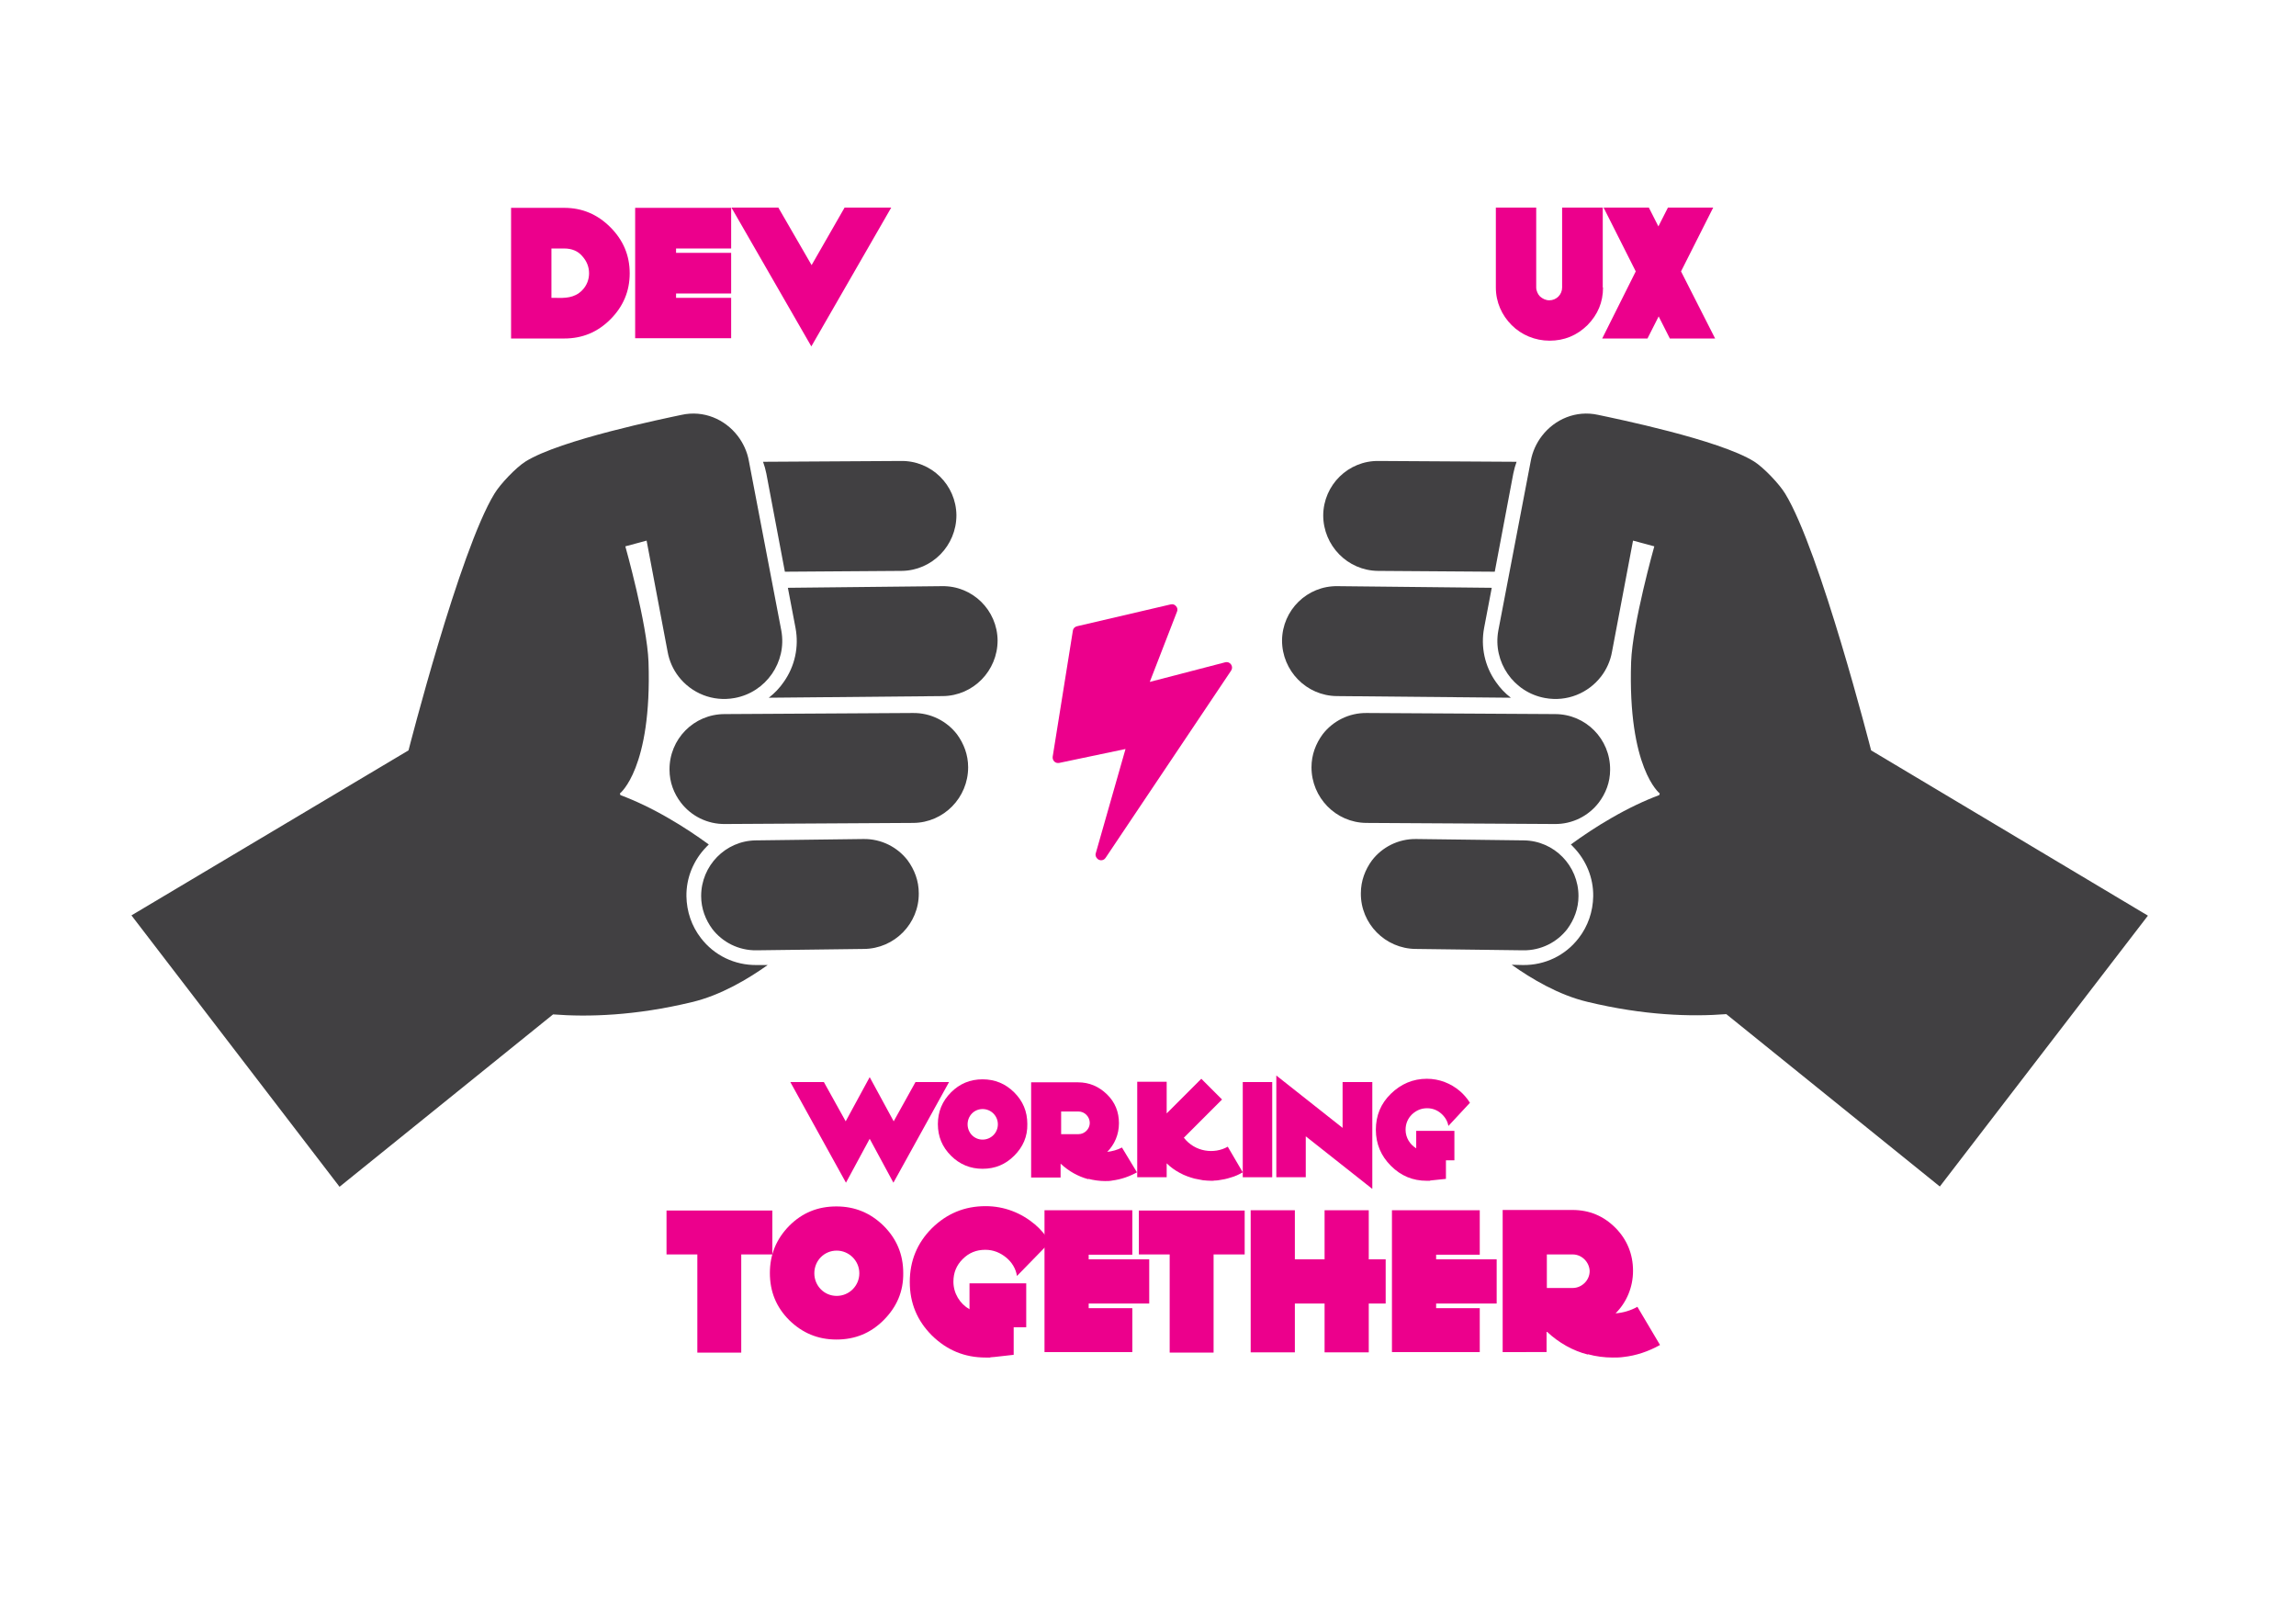 <?xml version="1.0" encoding="utf-8"?>
<!-- Generator: Adobe Illustrator 17.1.0, SVG Export Plug-In . SVG Version: 6.00 Build 0)  -->
<!DOCTYPE svg PUBLIC "-//W3C//DTD SVG 1.1//EN" "http://www.w3.org/Graphics/SVG/1.1/DTD/svg11.dtd">
<svg version="1.1" id="Layer_1" xmlns="http://www.w3.org/2000/svg" xmlns:xlink="http://www.w3.org/1999/xlink" x="0px" y="0px"
	 viewBox="0 0 841.9 595.3" enable-background="new 0 0 841.9 595.3" xml:space="preserve">
<path fill="#EC008C" d="M451.4,243.6c-0.5-0.7-1.3-1-2.1-0.8l-27.7,7.2l10-25.8c0.3-0.7,0.1-1.5-0.4-2c-0.5-0.6-1.2-0.8-2-0.6
	l-34.3,8c-0.8,0.2-1.4,0.8-1.5,1.6l-7.4,46.2c-0.1,0.6,0.1,1.3,0.6,1.8c0.5,0.5,1.2,0.6,1.8,0.5l24.3-5.1l-10.9,38.2
	c-0.3,0.9,0.2,1.9,1.1,2.4c0.3,0.1,0.6,0.2,0.8,0.2c0.7,0,1.3-0.3,1.7-0.9l46-68.6C451.9,245.2,451.9,244.3,451.4,243.6z"/>
<g id="Your_Icon">
	<g>
		<path fill="#414042" d="M287.8,209.6l42.8-0.3c11.2-0.1,20.1-9.3,20.1-20.4c-0.1-11.1-9.2-20.1-20.4-19.9l-50.5,0.3
			c0.5,1.4,0.9,2.8,1.2,4.3L287.8,209.6z"/>
		<path fill="#414042" d="M287.4,250c-1.5,2.2-3.4,4.2-5.5,5.8l63.8-0.6c11.2-0.1,20.1-9.3,20.1-20.4c-0.1-11.1-9.2-20.1-20.4-19.9
			l-56.5,0.6l2.8,14.7C293,237.1,291.5,244.2,287.4,250z"/>
		<path fill="#414042" d="M245.5,282.2c0,4.6,1.6,8.7,4.2,12.1c3.7,4.8,9.6,7.9,16.2,7.8l69-0.4c11.2-0.1,20.1-9.3,20.1-20.4
			c0-4.6-1.6-8.7-4.1-12.1c-3.7-4.8-9.6-7.9-16.2-7.8l-69,0.4C254.4,261.8,245.4,271,245.5,282.2z"/>
		<path fill="#414042" d="M277.5,353.8c-8.1,0.1-15.6-3.5-20.5-9.9c-3.4-4.4-5.2-9.7-5.3-15.3c-0.1-6.8,2.6-13.3,7.4-18.2
			c0.3-0.3,0.5-0.5,0.8-0.8c-4.4-3.2-9.3-6.5-14.7-9.6c-6.2-3.6-12.1-6.4-17.7-8.5l-0.2-0.6c0,0,11.8-9.1,10.5-48.2
			c-0.5-14-8.5-42.4-8.5-42.4l7.8-2.1l7.7,40.7c0.6,3.4,2,6.5,4,9.1c4.7,6.1,12.5,9.4,20.6,7.9c11.5-2.1,19.2-13.2,17.1-24.7
			l-11.9-62.2c-0.6-3.4-2.1-6.6-4.1-9.2c-4.7-6.1-12.5-9.5-20.6-7.7c-6.1,1.3-44.4,9.1-57.2,17.1c-3.5,2.2-9.3,8.3-11.4,11.8
			c-12.8,20.9-31.5,94.1-31.5,94.1L48.2,335.6l76.3,99.5l78.3-63.2c12.9,1,30.2,0.5,50.9-4.5c10.6-2.5,20.6-8.5,27.8-13.6
			L277.5,353.8z"/>
		<path fill="#414042" d="M336.9,327.5c0-4.6-1.6-8.7-4.1-12.1c-3.7-4.8-9.6-7.9-16.2-7.8l-39.4,0.5c-11.2,0.1-20.1,9.3-20.1,20.4
			c0,4.6,1.6,8.7,4.1,12.1c3.7,4.8,9.6,7.9,16.2,7.8l39.4-0.5C328,347.8,337,338.6,336.9,327.5z"/>
	</g>
</g>
<g id="Your_Icon_1_">
	<g>
		<g>
			<path fill="#414042" d="M548.1,209.6l-42.8-0.3c-11.2-0.1-20.1-9.3-20.1-20.4c0.1-11.1,9.2-20.1,20.4-19.9l50.5,0.3
				c-0.5,1.4-0.9,2.8-1.2,4.3L548.1,209.6z"/>
			<path fill="#414042" d="M548.5,250c1.5,2.2,3.4,4.2,5.5,5.8l-63.8-0.6c-11.2-0.1-20.1-9.3-20.1-20.4c0.1-11.1,9.2-20.1,20.4-19.9
				l56.5,0.6l-2.8,14.7C542.9,237.1,544.4,244.2,548.5,250z"/>
			<path fill="#414042" d="M590.4,282.2c0,4.6-1.6,8.7-4.2,12.1c-3.7,4.8-9.6,7.9-16.2,7.8l-69-0.4c-11.2-0.1-20.1-9.3-20.1-20.4
				c0-4.6,1.6-8.7,4.1-12.1c3.7-4.8,9.6-7.9,16.2-7.8l69,0.4C581.5,261.8,590.5,271,590.4,282.2z"/>
			<path fill="#414042" d="M558.4,353.8c8.1,0.1,15.6-3.5,20.5-9.9c3.4-4.4,5.2-9.7,5.3-15.3c0.1-6.8-2.6-13.3-7.4-18.2
				c-0.3-0.3-0.5-0.5-0.8-0.8c4.4-3.2,9.3-6.5,14.7-9.6c6.2-3.6,12.1-6.4,17.7-8.5l0.2-0.6c0,0-11.8-9.1-10.5-48.2
				c0.5-14,8.5-42.4,8.5-42.4l-7.8-2.1l-7.7,40.7c-0.6,3.4-2,6.5-4,9.1c-4.7,6.1-12.5,9.4-20.6,7.9c-11.5-2.1-19.2-13.2-17.1-24.7
				l11.9-62.2c0.6-3.4,2.1-6.6,4.1-9.2c4.7-6.1,12.5-9.5,20.6-7.7c6.1,1.3,44.4,9.1,57.2,17.1c3.5,2.2,9.3,8.3,11.4,11.8
				c12.8,20.9,31.5,94.1,31.5,94.1l101.5,60.6L711.3,435L633,371.8c-12.9,1-30.2,0.5-50.9-4.5c-10.6-2.5-20.6-8.5-27.8-13.6
				L558.4,353.8z"/>
			<path fill="#414042" d="M499,327.5c0-4.6,1.6-8.7,4.1-12.1c3.7-4.8,9.6-7.9,16.2-7.8l39.4,0.5c11.2,0.1,20.1,9.3,20.1,20.4
				c0,4.6-1.6,8.7-4.1,12.1c-3.7,4.8-9.6,7.9-16.2,7.8l-39.4-0.5C507.9,347.8,498.9,338.6,499,327.5z"/>
		</g>
	</g>
</g>
<g>
	<path fill="#EC008C" d="M223.8,117.1c-4.7,4.7-10.3,7-16.9,7h-19.5V76.2h19.5c6.6,0,12.2,2.4,16.9,7.1s7.1,10.3,7.1,16.9
		S228.5,112.4,223.8,117.1z M216,100.2c0-2.3-0.8-4.4-2.5-6.3c-1.6-1.9-3.9-2.8-6.6-2.8h-4.7v18.1h1.5c3.4,0.1,6.9,0.1,9.7-2.7
		C215.2,104.7,216,102.4,216,100.2z"/>
	<path fill="#EC008C" d="M247.9,109.2h20.2v14.8h-35.2V76.2h35.2v14.9h-20.2v1.6h20.2v14.9h-20.2V109.2z"/>
	<path fill="#EC008C" d="M326.8,76.1L297.5,127l-29.3-50.9h17.2l12.2,21.1l12.1-21.1H326.8z"/>
</g>
<g>
	<path fill="#EC008C" d="M587.8,105.4c0,5.4-1.9,9.9-5.7,13.8c-3.9,3.8-8.5,5.7-13.9,5.7c-5.3,0-10.3-2.1-13.9-5.7
		s-5.8-8.4-5.8-13.8V76.1h14.8v29.3c0,1.2,0.6,2.5,1.4,3.3c0.9,0.8,2.1,1.4,3.4,1.4c2.6,0,4.7-2.1,4.7-4.7V76.1h14.9V105.4z"/>
	<path fill="#EC008C" d="M628.9,124.1h-16.6l-4.1-8.1l-4.1,8.1h-16.6l12.3-24.6l-11.8-23.4h16.6l3.5,6.9l3.5-6.9h16.6l-11.8,23.4
		L628.9,124.1z"/>
</g>
<g>
	<path fill="#EC008C" d="M348,396.7l-20.4,36.9l-8.7-16.1l-8.7,16.1l-20.4-36.9h12.3l8,14.4l8.8-16.2l8.8,16.2l8-14.4H348z"/>
	<path fill="#EC008C" d="M371.9,423.7c-3.2,3.2-7,4.8-11.6,4.8c-4.5,0-8.4-1.6-11.6-4.8c-3.2-3.2-4.8-7-4.8-11.6
		c0-4.5,1.6-8.4,4.8-11.6c3.2-3.2,7-4.8,11.6-4.8c4.5,0,8.4,1.6,11.6,4.8s4.8,7,4.8,11.6C376.8,416.7,375.1,420.5,371.9,423.7z
		 M360.3,406.6c-3.1,0-5.5,2.5-5.5,5.6c0,3.1,2.4,5.6,5.5,5.6s5.6-2.5,5.6-5.6C365.9,409.1,363.4,406.6,360.3,406.6z"/>
	<path fill="#EC008C" d="M416.9,429.8c-2.9,1.6-5.9,2.6-9,3c-0.9,0.2-1.8,0.2-2.7,0.2c-2,0-4.1-0.3-6.1-0.8l-0.1,0.1
		c-3.7-1-7.1-2.9-10-5.6h-0.1v5h-10.8v-34.9h17.2c4.1,0,7.6,1.5,10.6,4.4s4.4,6.5,4.4,10.6c0,4.1-1.6,7.8-4.3,10.5
		c1.8-0.2,3.7-0.7,5.4-1.6L416.9,429.8z M395.5,407.5h-6.4v8.3h6.4c2.2,0,4.1-1.9,4.1-4.1C399.6,409.4,397.7,407.5,395.5,407.5z"/>
	<path fill="#EC008C" d="M455.7,429.8c-1.4,0.8-2.9,1.5-4.4,1.9c-1.5,0.5-3,0.8-4.5,1c-0.5,0.1-0.9,0.1-1.3,0.1
		c-0.5,0.1-0.9,0.1-1.3,0.1c-1,0-2-0.1-3.1-0.2c-1-0.2-2-0.4-3.1-0.6c-1.8-0.5-3.6-1.1-5.4-2.1c-1.7-0.9-3.4-2.1-4.8-3.5v5.1h-10.8
		v-35h10.8v11.6l12.7-12.7l7.6,7.6l-14,14c4.1,5.3,11.2,6.1,16.1,3.3L455.7,429.8z"/>
	<path fill="#EC008C" d="M466.5,431.6h-10.8v-34.9h10.8V431.6z"/>
	<path fill="#EC008C" d="M503.1,435.8l-24.3-19.2v15H468v-37.3l24.3,19.2v-16.8h10.9V435.8z"/>
	<path fill="#EC008C" d="M531.1,412.8c-0.3-1.8-1.3-3.4-2.7-4.6s-3.1-1.9-5.1-1.9c-2.2,0-4,0.8-5.6,2.3c-1.5,1.5-2.3,3.4-2.3,5.6
		c0,2.9,1.6,5.4,3.9,6.8v-6.4h14v10.8h-3.1v6.8l-4.8,0.5c-0.4,0-0.7,0.1-0.9,0.1c-0.1,0-0.2,0.1-0.2,0.1h-1.1
		c-5.2,0-9.5-1.8-13.2-5.5c-3.6-3.6-5.5-8-5.5-13.2s1.8-9.6,5.5-13.2c3.7-3.6,8.1-5.5,13.2-5.5c4.6,0,8.8,1.7,12.1,4.5
		c1.4,1.2,2.7,2.7,3.7,4.3L531.1,412.8z"/>
	<path fill="#EC008C" d="M283.1,459.9h-11.3v36h-16.1v-36h-11.3v-16.1h38.8V459.9z"/>
	<path fill="#EC008C" d="M324,484c-4.8,4.8-10.5,7.1-17.3,7.1c-6.8,0-12.5-2.4-17.3-7.1c-4.8-4.8-7.1-10.5-7.1-17.3
		c0-6.8,2.4-12.5,7.1-17.3c4.8-4.8,10.5-7.1,17.3-7.1c6.8,0,12.5,2.4,17.3,7.1c4.8,4.8,7.2,10.5,7.2,17.3
		C331.3,473.5,328.8,479.2,324,484z M306.8,458.5c-4.6,0-8.2,3.7-8.2,8.3c0,4.6,3.6,8.3,8.2,8.3c4.6,0,8.3-3.7,8.3-8.3
		C315.1,462.2,311.3,458.5,306.8,458.5z"/>
	<path fill="#EC008C" d="M372.9,467.8c-0.4-2.7-1.9-5.1-4-6.8c-2.1-1.7-4.6-2.8-7.6-2.8c-3.3,0-6,1.1-8.3,3.4
		c-2.3,2.3-3.4,5-3.4,8.3c0,4.3,2.4,8.1,5.9,10.1v-9.5h20.8v16.1h-4.6v10.1l-7.1,0.8c-0.5,0-1,0.1-1.3,0.1c-0.1,0-0.2,0.1-0.3,0.1
		h-1.6c-7.7,0-14.2-2.7-19.7-8.1c-5.4-5.4-8.1-11.9-8.1-19.6c0-7.7,2.7-14.3,8.1-19.7c5.5-5.4,12-8.1,19.7-8.1
		c6.9,0,13.1,2.5,18.1,6.7c2.1,1.8,4,4,5.5,6.5L372.9,467.8z"/>
	<path fill="#EC008C" d="M421.4,477.9h-22.2v1.7h16v16.1H383v-52h32.2V460h-16v1.7h22.2V477.9z"/>
	<path fill="#EC008C" d="M456.3,459.9H445v36h-16.1v-36h-11.3v-16.1h38.8V459.9z"/>
	<path fill="#EC008C" d="M508.1,477.9h-6.2v17.9h-16.2v-17.9h-10.9v17.9h-16.2v-52.1h16.2v18h10.9v-18h16.2v18h6.2V477.9z"/>
	<path fill="#EC008C" d="M548.8,477.9h-22.2v1.7h16v16.1h-32.2v-52h32.2V460h-16v1.7h22.2V477.9z"/>
	<path fill="#EC008C" d="M608.7,493.1c-4.3,2.4-8.8,3.9-13.4,4.4c-1.3,0.2-2.7,0.2-4,0.2c-3,0-6.1-0.4-9-1.2l-0.1,0.1
		c-5.5-1.4-10.6-4.3-14.9-8.3h-0.2v7.4H551v-52.1h25.6c6.2,0,11.4,2.2,15.7,6.5c4.3,4.3,6.5,9.7,6.5,15.8c0,6.1-2.4,11.6-6.4,15.6
		c2.7-0.2,5.5-1,8-2.4L608.7,493.1z M576.7,459.9h-9.5v12.3h9.5c3.3,0,6.2-2.8,6.2-6.2C582.8,462.7,580,459.9,576.7,459.9z"/>
</g>
</svg>
